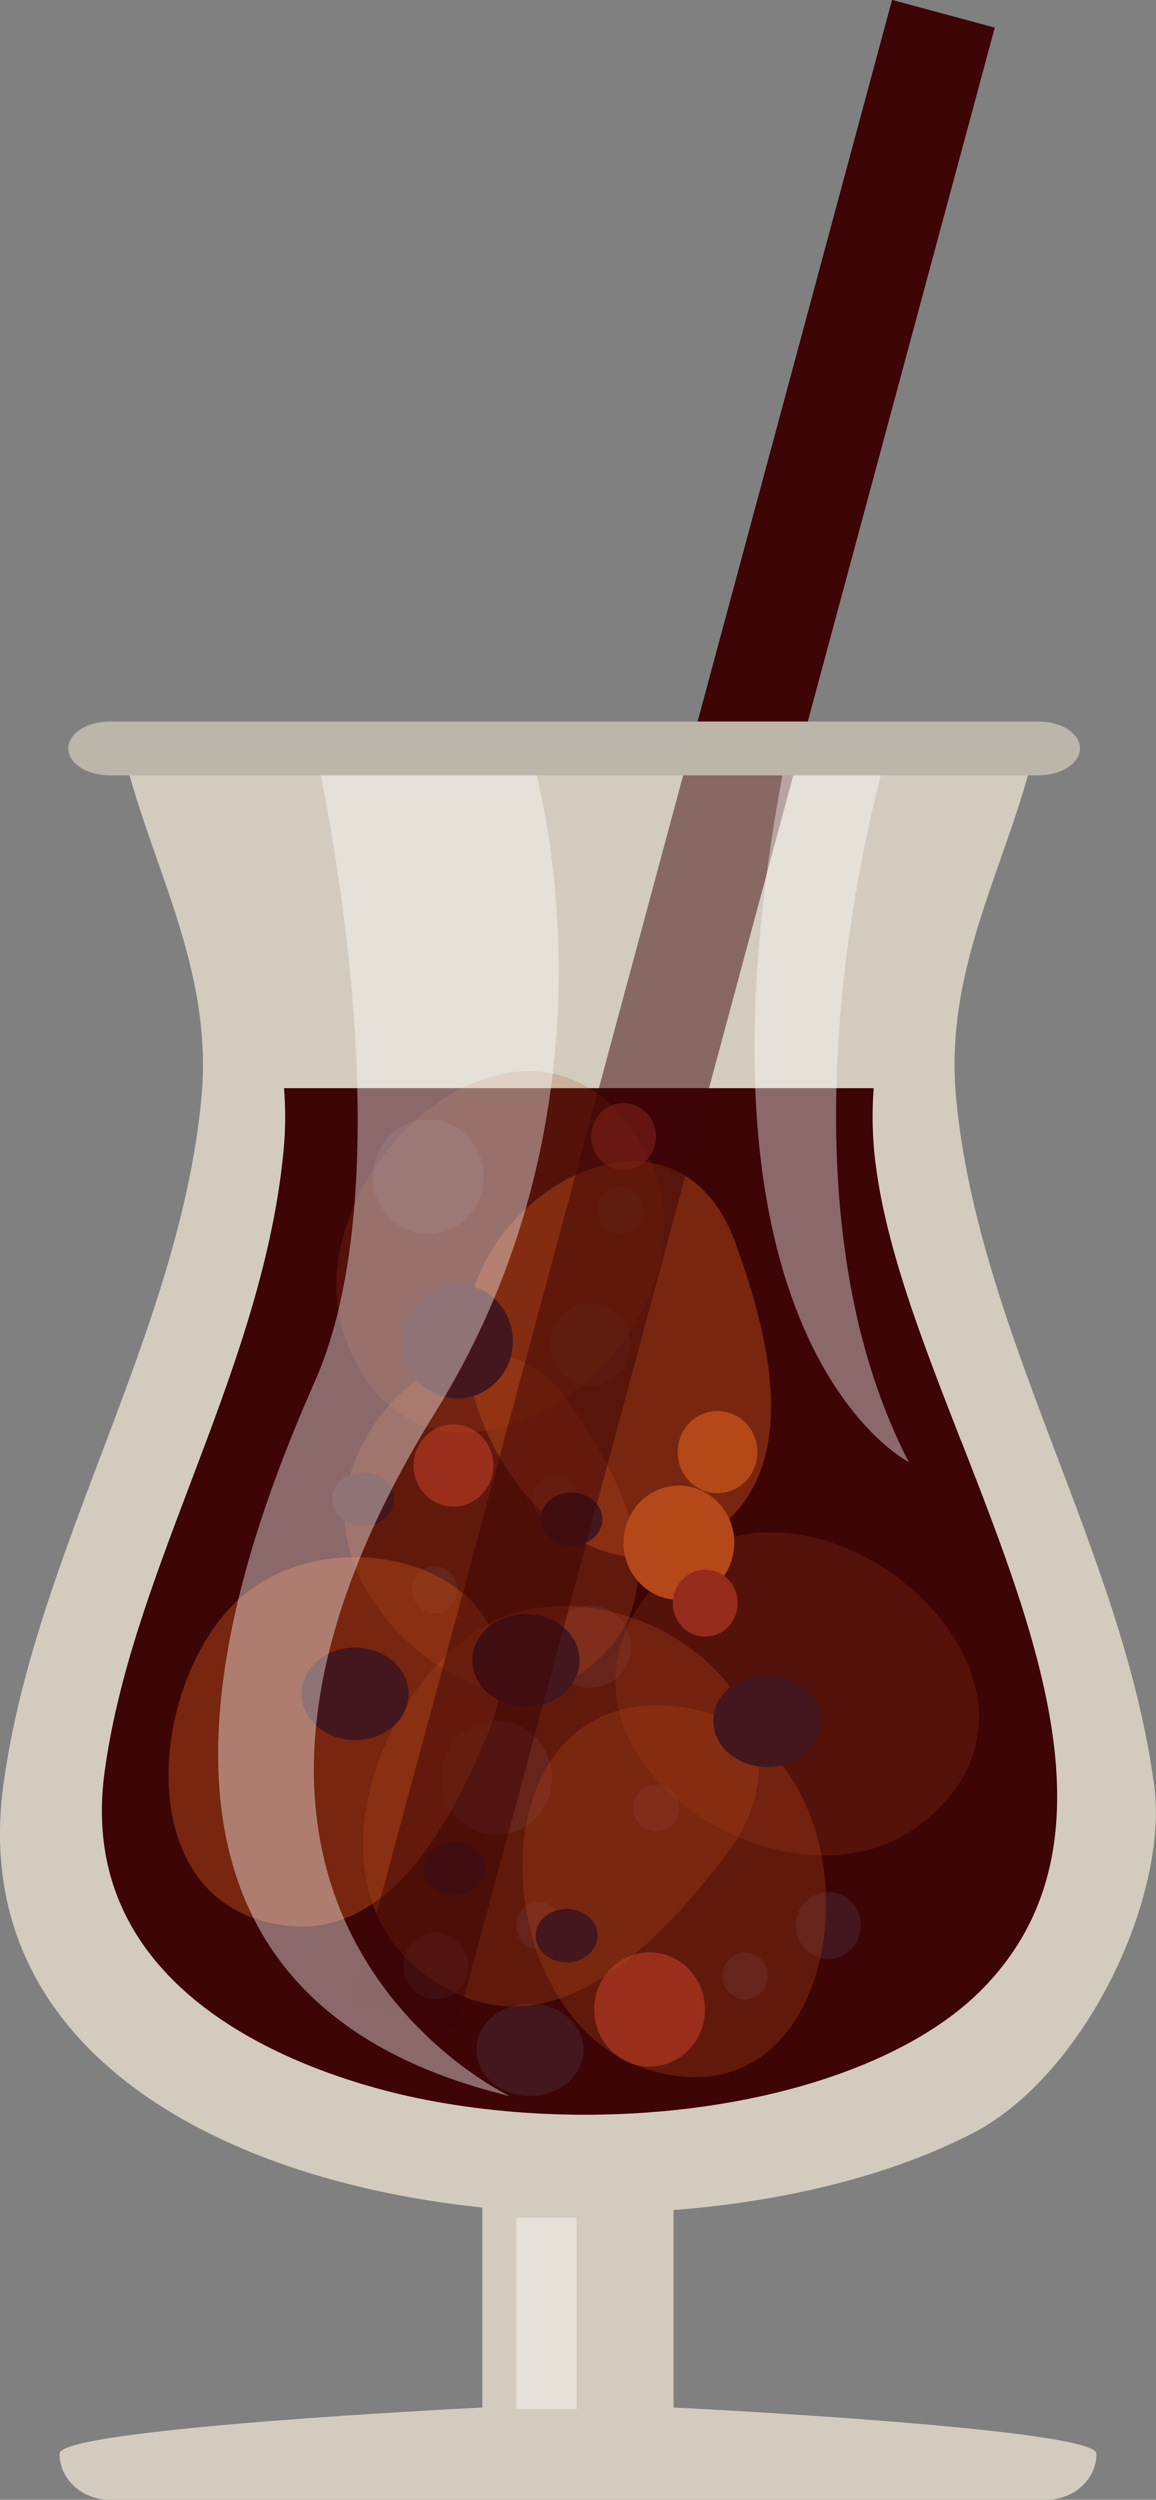 <?xml version="1.0" encoding="UTF-8"?>
<svg id="Medium" data-name="Layer 2" xmlns="http://www.w3.org/2000/svg" viewBox="0 0 114.82 248.13">
  <rect x="0" y="0" width="114.82" height="248.13" fill="#808080" stroke="none"/>
  <g id="Medium">
    <path id="BodyM" d="m108.91,243.55c0,2.53-2.24,4.58-5,4.58H10.91c-2.76,0-5-2.05-5-4.58s42-4.58,42-4.58v-19.85c-26.84-2.79-51.09-16.11-47.57-41.98,3.16-23.18,17.42-44.74,19.66-68.08,1.26-13.16-5.25-23.44-7.85-34.93h90.67c-2.6,11.49-9.12,21.76-7.85,34.93,2.24,23.34,16.51,44.9,19.66,68.08,1.51,11.11-6.89,28.88-18.05,34.62-8.12,4.18-18.61,6.76-29.68,7.61v19.6s42,2.05,42,4.58Z" style="fill: #d3ccbe;"/>
    <path id="LiquidM" d="m95.5,143.1c7.8,19.98,15.88,40.63,1.84,54.56-7.62,7.56-22.66,12.25-39.25,12.25-5.42,0-10.73-.5-15.79-1.48-8.31-1.61-35.16-8.72-31.91-32.56,1.31-9.61,4.81-18.84,8.51-28.61,4.01-10.58,8.16-21.52,9.26-32.99.21-2.17.21-4.25.05-6.26h58.57c-.15,2.01-.15,4.09.05,6.26.85,8.82,4.64,18.54,8.66,28.83Z" style="fill: #3d0506;"/>
    <g id="BubblesM">
      <path d="m54.82,176.46c0,3.13-2.46,5.67-5.5,5.67s-5.5-2.54-5.5-5.67,2.46-5.67,5.5-5.67,5.5,2.54,5.5,5.67Z" style="fill: #44161d;"/>
      <path d="m72.93,153.13c0,3.13-2.46,5.67-5.5,5.67s-5.5-2.54-5.5-5.67,2.46-5.67,5.5-5.67,5.5,2.54,5.5,5.67Z" style="fill: #b44819;"/>
      <path d="m70.02,199.46c0,3.13-2.46,5.67-5.5,5.67s-5.5-2.54-5.5-5.67,2.46-5.67,5.5-5.67,5.5,2.54,5.5,5.67Z" style="fill: #8d251c;"/>
      <path d="m48.03,116.8c0,3.13-2.46,5.67-5.5,5.67s-5.5-2.54-5.5-5.67,2.46-5.67,5.5-5.67,5.5,2.54,5.5,5.67Z" style="fill: #44161d;"/>
      <path d="m67.43,179.46c0,1.29-1.01,2.33-2.26,2.33s-2.26-1.04-2.26-2.33,1.01-2.33,2.26-2.33,2.26,1.04,2.26,2.33Z" style="fill: #44161d;"/>
      <path d="m57.41,148.8c0,1.29-1.01,2.33-2.26,2.33s-2.26-1.04-2.26-2.33,1.01-2.33,2.26-2.33,2.26,1.04,2.26,2.33Z" style="fill: #44161d;"/>
      <path d="m63.88,120.13c0,1.29-1.01,2.33-2.26,2.33s-2.26-1.04-2.26-2.33,1.01-2.33,2.26-2.33,2.26,1.04,2.26,2.33Z" style="fill: #44161d;"/>
      <path d="m45.44,157.8c0,1.29-1.01,2.33-2.26,2.33s-2.26-1.04-2.26-2.33,1.01-2.33,2.26-2.33,2.26,1.04,2.26,2.33Z" style="fill: #44161d;"/>
      <path d="m55.79,191.13c0,1.29-1.01,2.33-2.26,2.33s-2.26-1.04-2.26-2.33,1.01-2.33,2.26-2.33,2.26,1.04,2.26,2.33Z" style="fill: #44161d;"/>
      <path d="m76.27,196.13c0,1.29-1.01,2.33-2.26,2.33s-2.26-1.04-2.26-2.33,1.01-2.33,2.26-2.33,2.26,1.04,2.26,2.33Z" style="fill: #44161d;"/>
      <path d="m62.66,163.46c0,2.26-1.77,4.08-3.96,4.08s-3.96-1.83-3.96-4.08,1.77-4.08,3.96-4.08,3.96,1.83,3.96,4.08Z" style="fill: #44161d;"/>
      <path d="m49,145.46c0,2.26-1.77,4.08-3.96,4.08s-3.96-1.83-3.96-4.08,1.77-4.08,3.96-4.08,3.96,1.83,3.96,4.08Z" style="fill: #8d251c;"/>
      <path d="m62.58,133.46c0,2.26-1.77,4.08-3.96,4.08s-3.96-1.83-3.96-4.08,1.77-4.08,3.96-4.08,3.96,1.83,3.96,4.08Z" style="fill: #44161d;"/>
      <path d="m57.96,203.46c0,2.54-2.38,4.59-5.32,4.59s-5.32-2.05-5.32-4.59,2.38-4.59,5.32-4.59,5.32,2.05,5.32,4.59Z" style="fill: #44161d;"/>
      <path d="m73.27,159.13c0,1.83-1.44,3.32-3.22,3.32s-3.22-1.48-3.22-3.32,1.44-3.32,3.22-3.32,3.22,1.48,3.22,3.32Z" style="fill: #8d251c;"/>
      <path d="m85.49,191.13c0,1.83-1.44,3.32-3.22,3.32s-3.22-1.48-3.22-3.32,1.44-3.32,3.22-3.32,3.22,1.48,3.22,3.32Z" style="fill: #44161d;"/>
      <path d="m46.49,195.13c0,1.83-1.44,3.32-3.22,3.32s-3.22-1.48-3.22-3.32,1.44-3.32,3.22-3.32,3.22,1.48,3.22,3.32Z" style="fill: #44161d;"/>
      <path d="m65.16,112.81c0,1.83-1.44,3.32-3.22,3.32s-3.22-1.48-3.22-3.32,1.44-3.32,3.22-3.32,3.22,1.48,3.22,3.32Z" style="fill: #8d251c;"/>
      <path d="m75.23,144.13c0,2.26-1.77,4.08-3.96,4.08s-3.96-1.83-3.96-4.08,1.77-4.08,3.96-4.08,3.96,1.83,3.96,4.08Z" style="fill: #b44819;"/>
      <path d="m73.09,123.48c-5.84-16.24-25.66-5.59-26.79,8.09-1.02,12.3,12.26,29.9,24.97,20.19,5.88-4.49,6.01-12.04,4.52-19.12-.69-3.27-1.73-6.45-2.7-9.16Z" style="fill: #b44819; opacity: .5;"/>
      <path d="m48.53,171.9c6.61-15.93-14.89-22.26-24.84-13.13-8.95,8.2-11.07,30.39,4.64,32.36,7.26.91,12.4-4.47,16.05-10.67,1.69-2.86,3.05-5.9,4.16-8.57Z" style="fill: #b44819; opacity: .5;"/>
      <path d="m72.06,184.19c11.49-14.91-9.78-29.59-22.96-23.28-11.85,5.67-20.26,29-4,36.85,7.52,3.63,14.52-.36,20.14-5.77,2.6-2.5,4.9-5.31,6.82-7.8Z" style="fill: #b44819; opacity: .3;"/>
      <path d="m56.68,139.42c-8.36-12.36-23.98.92-22.34,12.66,1.48,10.55,16.74,22.42,26.21,11.49,4.38-5.05,3.03-11.43.33-17.05-1.25-2.6-2.79-5.03-4.19-7.1Z" style="fill: #b44819; opacity: .3;"/>
      <path d="m67.8,169.45c20.82,2.88,18.17,42.93-3.65,35.91-16.44-5.29-17.42-38.82,3.65-35.91Z" style="fill: #b44819; opacity: .3;"/>
      <path d="m65.27,157.13c14.32-15.84,44.48,9.56,26.31,23.84-13.7,10.76-40.8-7.81-26.31-23.84Z" style="fill: #b44819; opacity: .2;"/>
      <path d="m63.62,113.34c11.19,18.33-20.35,41.88-29.09,20.11-6.59-16.4,17.77-38.66,29.09-20.11Z" style="fill: #b44819; opacity: .2;"/>
      <path d="m50.94,133.13c0,3.13-2.46,5.67-5.5,5.67s-5.5-2.54-5.5-5.67,2.46-5.67,5.5-5.67,5.5,2.54,5.5,5.67Z" style="fill: #44161d;"/>
      <path d="m81.49,170.8c0,2.54-2.38,4.59-5.32,4.59s-5.32-2.05-5.32-4.59,2.38-4.59,5.32-4.59,5.32,2.05,5.32,4.59Z" style="fill: #44161d;"/>
      <path d="m57.56,164.8c0,2.54-2.38,4.59-5.32,4.59s-5.32-2.05-5.32-4.59,2.38-4.59,5.32-4.59,5.32,2.05,5.32,4.59Z" style="fill: #44161d;"/>
      <path d="m40.59,168.13c0,2.54-2.38,4.59-5.32,4.59s-5.32-2.05-5.32-4.59,2.38-4.59,5.32-4.59,5.32,2.05,5.32,4.59Z" style="fill: #44161d;"/>
      <path d="m39.13,148.8c0,1.46-1.37,2.65-3.07,2.65s-3.07-1.18-3.07-2.65,1.37-2.65,3.07-2.65,3.07,1.19,3.07,2.65Z" style="fill: #44161d;"/>
      <path d="m59.83,150.8c0,1.46-1.37,2.65-3.07,2.65s-3.07-1.18-3.07-2.65,1.37-2.65,3.07-2.65,3.07,1.19,3.07,2.65Z" style="fill: #44161d;"/>
      <path d="m48.19,185.46c0,1.46-1.37,2.65-3.07,2.65s-3.07-1.18-3.07-2.65,1.37-2.65,3.07-2.65,3.07,1.19,3.07,2.65Z" style="fill: #44161d;"/>
      <path d="m59.35,192.13c0,1.46-1.37,2.65-3.07,2.65s-3.07-1.18-3.07-2.65,1.37-2.65,3.07-2.65,3.07,1.19,3.07,2.65Z" style="fill: #44161d;"/>
    </g>
    <g id="StrawM">
      <rect x="-35.89" y="95.38" width="205.67" height="10.56" transform="translate(-47.68 139.08) rotate(-74.91)" style="fill: #3d0506; opacity: .5;"/>
      <rect x="46.52" y="32.24" width="74.88" height="10.56" transform="translate(25.87 108.82) rotate(-74.91)" style="fill: #3d0506;"/>
    </g>
    <path id="LightM3" d="m50.64,208.06c-41.63-10.07-28.95-49.29-19.37-70.93,9.58-21.64,0-63,0-63l21.38.58c-.92-3.12,11.52,31.71-9.38,65.42-31,50,7.37,67.93,7.37,67.93Z" style="fill: #fff; opacity: .4;"/>
    <path id="LightM2" d="m88.27,74.13s-13,42,2,71c0,0-23.92-12.08-12-71h10Z" style="fill: #fff; opacity: .4;"/>
    <path id="LightM" d="m57.27,239.13h-6v-19h6v19Z" style="fill: #fff; opacity: .4;"/>
    <path id="RimM" d="m107.27,74.29c0,1.47-1.84,2.67-4.1,2.67H10.88c-2.26,0-4.1-1.19-4.1-2.67h0c0-1.47,1.84-2.67,4.1-2.67h92.29c2.26,0,4.1,1.19,4.1,2.67h0Z" style="fill: #bcb5aa;"/>
  </g>
</svg>